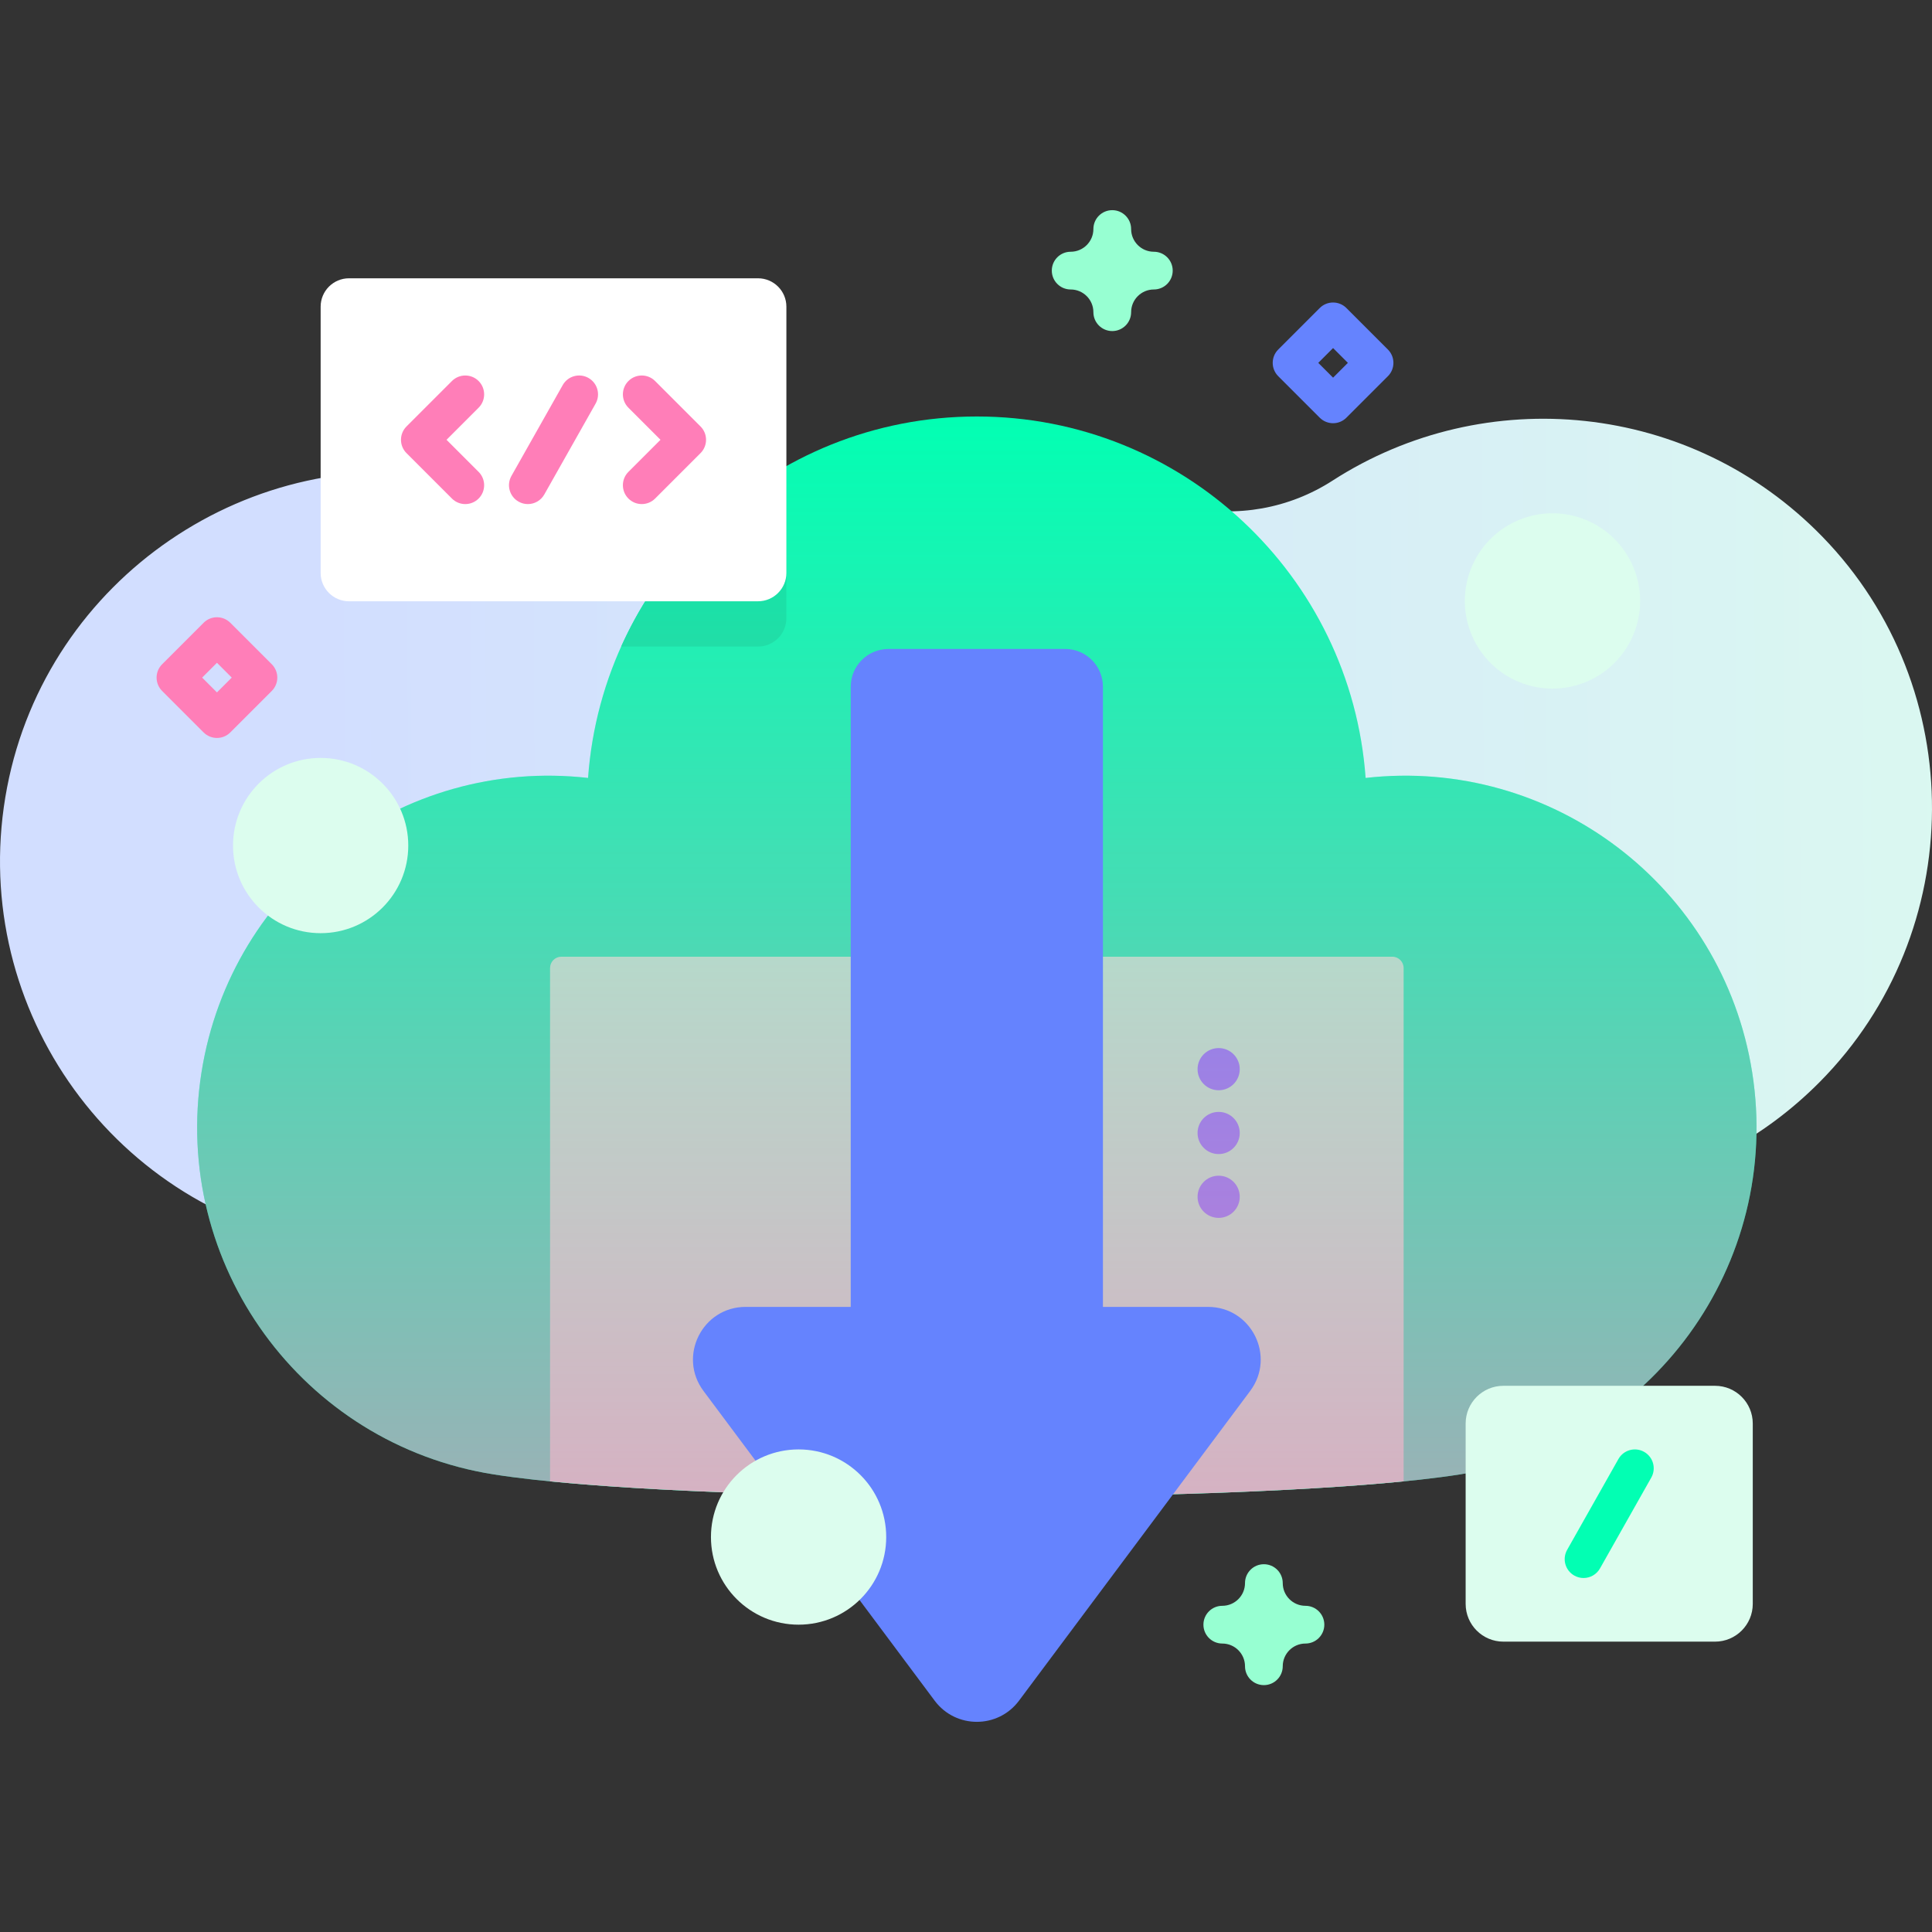 <svg id="Capa_1" enable-background="new 0 0 512 512" height="512" viewBox="0 0 512 512" width="512" xmlns="http://www.w3.org/2000/svg" xmlns:xlink="http://www.w3.org/1999/xlink"><rect x="0" y="0" width="512" height="512" fill="#333333" stroke="none"/><linearGradient id="SVGID_1_" gradientTransform="matrix(1 0 0 -1 50.4 -7650.99)" gradientUnits="userSpaceOnUse" x1="5.986" x2="553.133" y1="-7906.822" y2="-7904.368"><stop offset=".049" stop-color="#d2deff"/><stop offset=".999" stop-color="#dcfdee"/></linearGradient><linearGradient id="SVGID_2_" gradientUnits="userSpaceOnUse" x1="258.872" x2="258.872" y1="110.374" y2="396.697"><stop offset=".003" stop-color="#ff7eb8" stop-opacity="0"/><stop offset="1" stop-color="#ff7eb8" stop-opacity=".6"/></linearGradient><g><g><path d="m482.969 142.248c-34.945-35.948-89.48-40.907-129.831-14.878-11.48 7.405-25.381 9.888-38.717 6.927-31.565-7.009-64.584-2.222-92.707 13.042-18.907 10.261-41.936 8.477-59.579-3.83-11.712-8.169-25.312-14.023-40.257-16.777-55.438-10.217-109.337 26.553-119.994 81.907-10.899 56.609 26.628 111.012 83.196 121.089 13.821 2.462 27.488 2.047 40.388-.816 20.936-4.646 42.81 3.122 56.321 19.776 8.528 10.512 18.812 19.894 30.757 27.689 61.731 40.28 144.427 22.89 184.707-38.84.043-.065.085-.131.128-.196 7.377-11.349 18.851-19.44 32.12-22.119 19.353-3.907 37.801-13.404 52.756-28.495 39.373-39.732 39.701-104.371.712-144.479z" fill="url(#SVGID_1_)"/><path d="m464.348 284.205c-7.804-49.453-53.183-83.631-102.447-78.043-3.85-53.544-48.504-95.788-103.029-95.788s-99.179 42.244-103.029 95.788c-49.268-5.589-94.649 28.596-102.448 78.052-8.014 50.82 26.686 98.514 77.505 106.528 50.333 7.938 205.617 7.942 255.953-.002 50.819-8.018 85.514-55.716 77.495-106.535z" fill="#02ffb3"/><path d="m208.397 123.533v40.294c0 4.15-3.36 7.521-7.521 7.521h-36.254c9.102-20.252 24.533-37.023 43.775-47.815z" fill="#01eca5"/><path d="m371.974 256.537v136.044c-55.316 5.491-170.877 5.491-226.203 0v-136.044c0-1.657 1.343-3 3-3h220.202c1.658 0 3.001 1.343 3.001 3z" fill="#97ffd2"/><g fill="#6583fe"><circle cx="322.956" cy="317.163" r="5.59"/><circle cx="322.956" cy="300.252" r="5.59"/><circle cx="322.956" cy="283.34" r="5.59"/></g><path d="m464.348 284.205c-7.804-49.453-53.183-83.631-102.447-78.043-3.85-53.544-48.504-95.788-103.029-95.788s-99.179 42.244-103.029 95.788c-49.268-5.589-94.649 28.596-102.448 78.052-8.014 50.82 26.686 98.514 77.505 106.528 50.333 7.938 205.617 7.942 255.953-.002 50.819-8.018 85.514-55.716 77.495-106.535z" fill="url(#SVGID_2_)"/><path d="m320.138 346.341h-27.848v-164.356c0-5.523-4.478-10.001-10.001-10.001h-46.834c-5.523 0-10.001 4.478-10.001 10.001v164.355h-27.848c-11.473 0-18.034 13.085-11.172 22.279l61.266 82.083c5.575 7.469 16.768 7.469 22.344 0l61.266-82.083c6.862-9.193.301-22.278-11.172-22.278z" fill="#6583fe"/><path d="m200.878 159.346h-108.381c-4.155 0-7.523-3.368-7.523-7.523v-70.549c0-4.155 3.368-7.523 7.523-7.523h108.381c4.155 0 7.523 3.368 7.523 7.523v70.549c0 4.155-3.368 7.523-7.523 7.523z" fill="#fff"/><g fill="#ff7eb8"><path d="m123.302 133.587c-1.28 0-2.56-.488-3.536-1.465l-12.037-12.037c-1.954-1.953-1.954-5.12 0-7.073l12.037-12.037c1.952-1.953 5.12-1.953 7.072 0 1.953 1.953 1.953 5.12 0 7.073l-8.501 8.501 8.501 8.501c1.953 1.953 1.953 5.12 0 7.073-.976.975-2.256 1.464-3.536 1.464z"/><path d="m170.073 99.51c1.28 0 2.56.488 3.536 1.465l12.037 12.037c1.953 1.953 1.953 5.12 0 7.073l-12.037 12.037c-1.952 1.953-5.12 1.953-7.072 0-1.953-1.953-1.953-5.12 0-7.073l8.501-8.501-8.501-8.501c-1.953-1.953-1.953-5.12 0-7.073.976-.975 2.256-1.464 3.536-1.464z"/><path d="m139.885 133.588c-.833 0-1.677-.209-2.454-.647-2.406-1.358-3.255-4.409-1.896-6.814l13.594-24.075c1.358-2.405 4.409-3.254 6.813-1.896 2.406 1.358 3.255 4.409 1.896 6.814l-13.594 24.075c-.918 1.628-2.613 2.543-4.359 2.543z"/></g><path d="m454.501 435.051h-56.088c-5.523 0-10.001-4.478-10.001-10.001v-47.798c0-5.523 4.478-10.001 10.001-10.001h56.088c5.523 0 10.001 4.478 10.001 10.001v47.798c0 5.523-4.478 10.001-10.001 10.001z" fill="#dcfdee"/><path d="m419.656 418.189c-.833 0-1.677-.209-2.453-.647-2.406-1.358-3.254-4.408-1.896-6.813l13.593-24.073c1.358-2.405 4.409-3.253 6.812-1.896 2.406 1.358 3.254 4.408 1.896 6.813l-13.593 24.073c-.92 1.628-2.614 2.543-4.359 2.543z" fill="#02ffb3"/><circle cx="211.632" cy="407.333" fill="#dcfdee" r="23.222"/><circle cx="84.974" cy="224.079" fill="#dcfdee" r="23.222"/><ellipse cx="411.281" cy="159.126" fill="#dcfdee" rx="23.222" ry="23.222" transform="matrix(.922 -.388 .388 .922 -29.519 172.12)"/></g><g><path d="m353.277 112.157c-1.279 0-2.56-.488-3.535-1.465l-10.995-10.995c-1.953-1.952-1.953-5.118 0-7.07l10.995-10.995c1.951-1.953 5.119-1.953 7.07 0l10.995 10.995c1.953 1.952 1.953 5.118 0 7.07l-10.995 10.995c-.975.976-2.255 1.465-3.535 1.465zm-3.923-15.995 3.924 3.924 3.924-3.924-3.924-3.924z" fill="#6583fe"/><path d="m57.495 195.566c-1.28 0-2.559-.488-3.536-1.465l-10.995-10.995c-1.953-1.952-1.953-5.118 0-7.07l10.995-10.995c1.953-1.953 5.118-1.953 7.071 0l10.996 10.995c.938.938 1.464 2.209 1.464 3.535s-.527 2.598-1.464 3.535l-10.996 10.995c-.976.977-2.256 1.465-3.535 1.465zm-3.924-15.995 3.924 3.924 3.924-3.924-3.924-3.924z" fill="#ff7eb8"/><g fill="#97ffd2"><path d="m294.76 87.735c-2.762 0-5-2.238-5-5 0-3.319-2.7-6.02-6.02-6.02-2.762 0-5-2.238-5-5s2.238-5 5-5c3.319 0 6.02-2.7 6.02-6.019 0-2.762 2.238-5 5-5s5 2.238 5 5c0 3.318 2.7 6.019 6.019 6.019 2.762 0 5 2.238 5 5s-2.238 5-5 5c-3.318 0-6.019 2.7-6.019 6.02 0 2.762-2.239 5-5 5z"/><path d="m334.94 446.574c-2.762 0-5-2.238-5-5 0-3.318-2.7-6.019-6.02-6.019-2.762 0-5-2.238-5-5s2.238-5 5-5c3.319 0 6.02-2.7 6.02-6.02 0-2.762 2.238-5 5-5s5 2.238 5 5c0 3.319 2.7 6.02 6.019 6.02 2.762 0 5 2.238 5 5s-2.238 5-5 5c-3.318 0-6.019 2.7-6.019 6.019 0 2.761-2.238 5-5 5z"/></g></g></g></svg>